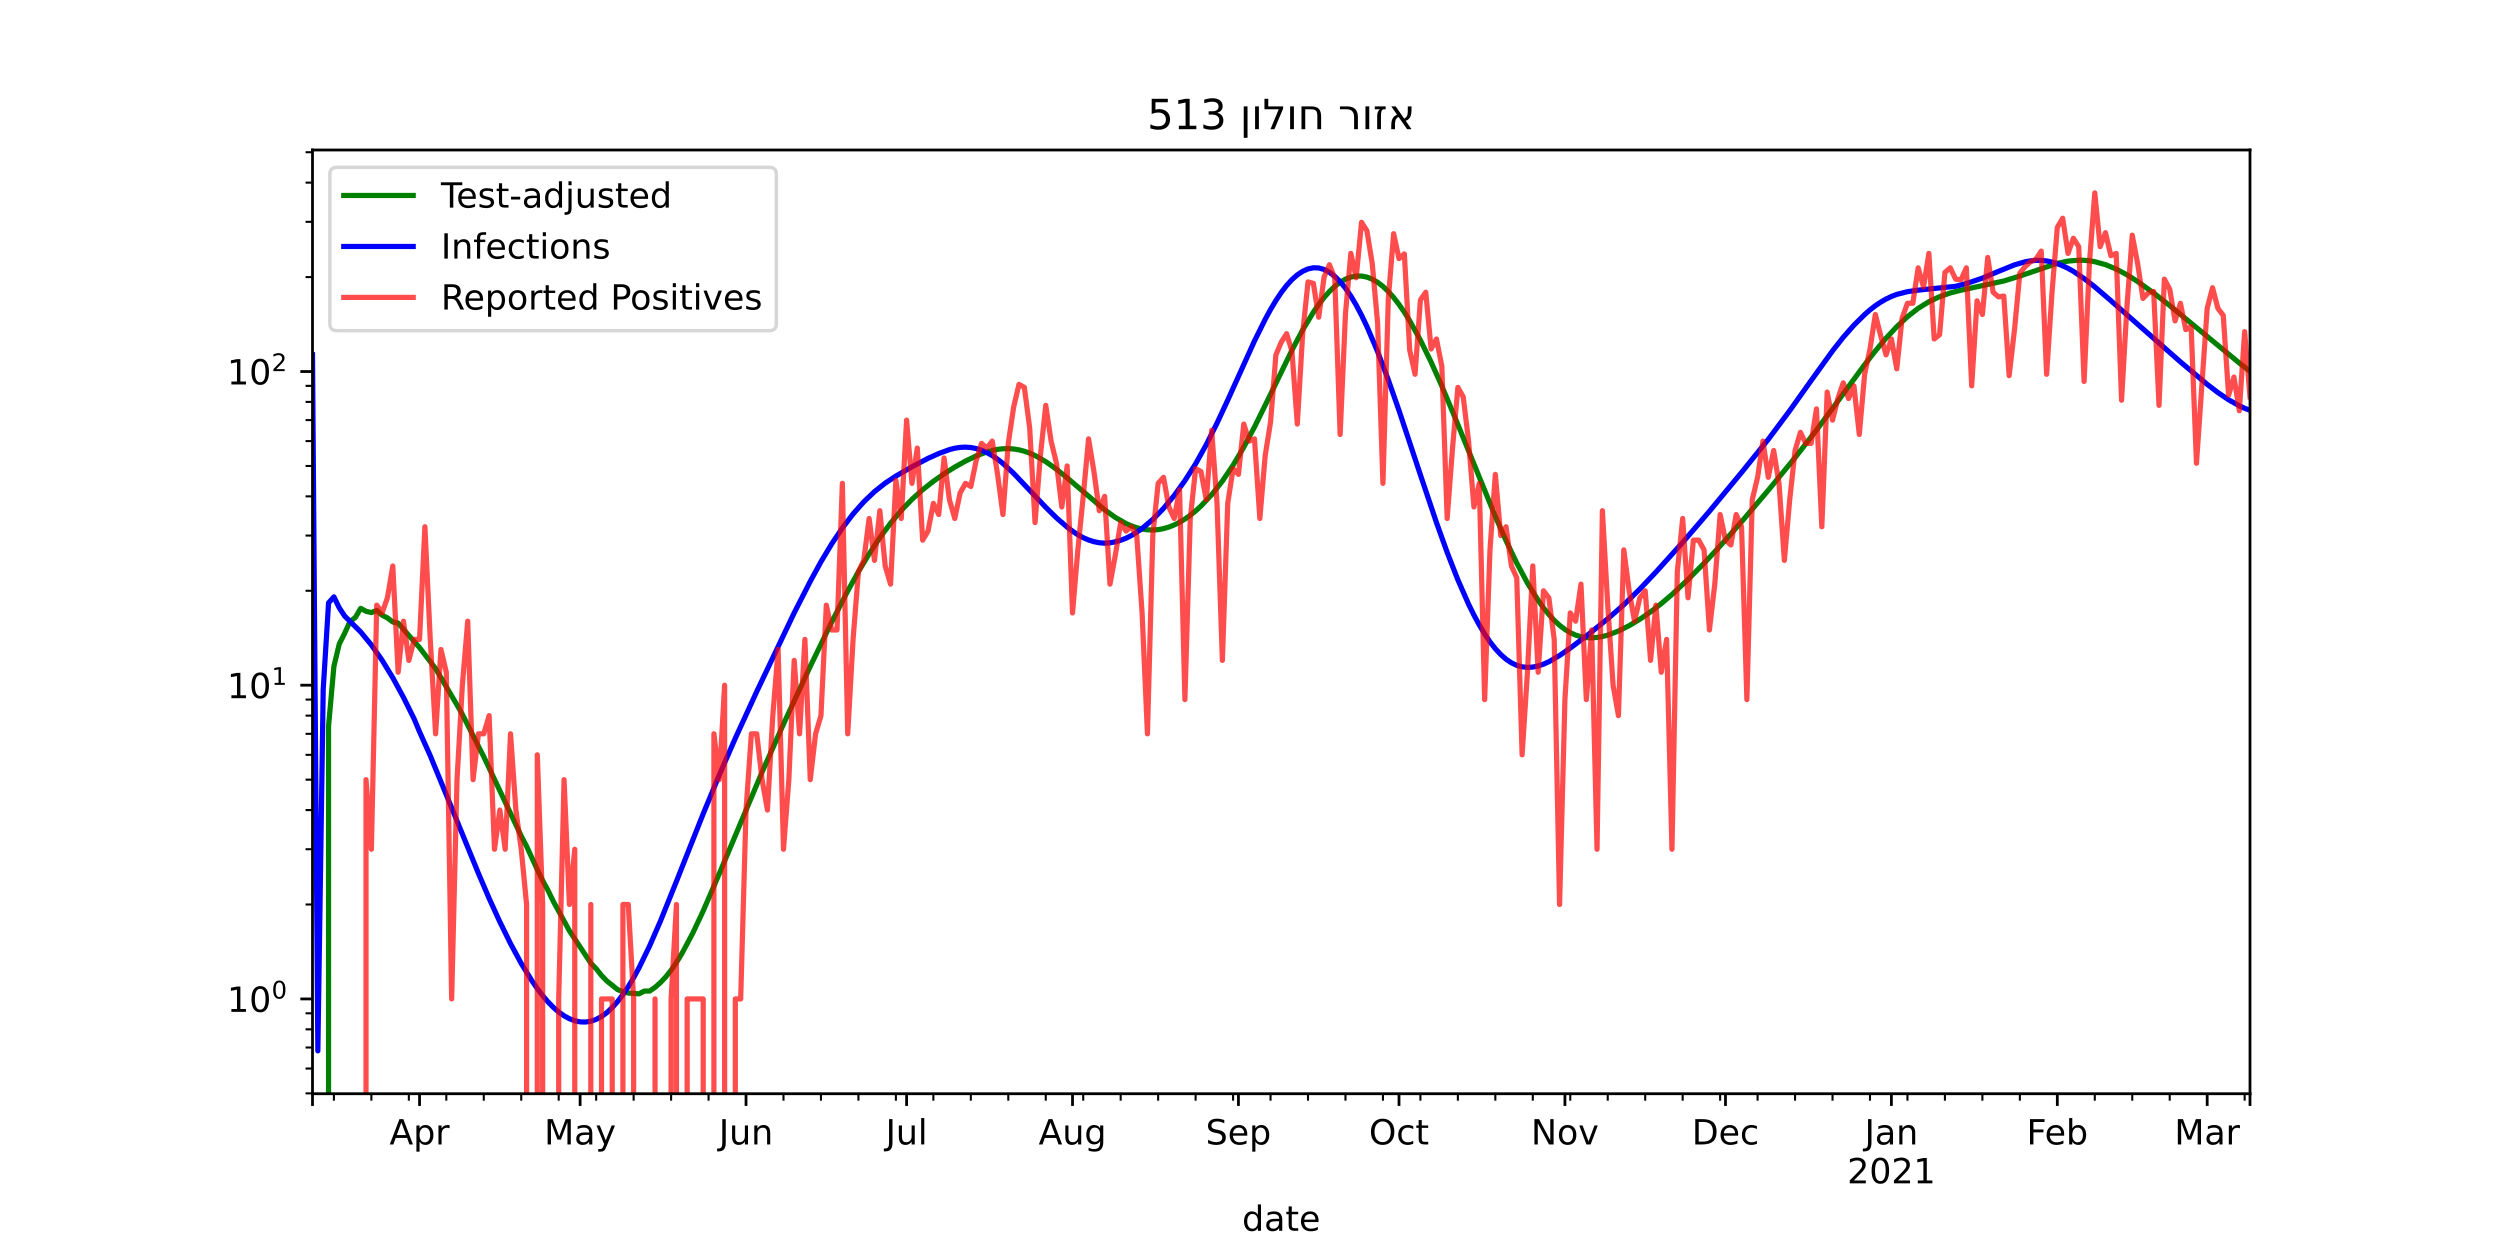 <?xml version="1.0" encoding="utf-8" standalone="no"?>
<!DOCTYPE svg PUBLIC "-//W3C//DTD SVG 1.1//EN"
  "http://www.w3.org/Graphics/SVG/1.1/DTD/svg11.dtd">
<!-- Created with matplotlib (https://matplotlib.org/) -->
<svg height="360pt" version="1.1" viewBox="0 0 720 360" width="720pt" xmlns="http://www.w3.org/2000/svg" xmlns:xlink="http://www.w3.org/1999/xlink">
 <defs>
  <style type="text/css">*{stroke-linecap:butt;stroke-linejoin:round;}</style>
 </defs>
 <g id="figure_1">
  <g id="patch_1">
   <path d="M 0 360 
L 720 360 
L 720 0 
L 0 0 
z
" style="fill:#ffffff;"/>
  </g>
  <g id="axes_1">
   <g id="patch_2">
    <path d="M 90 315 
L 648 315 
L 648 43.2 
L 90 43.2 
z
" style="fill:#ffffff;"/>
   </g>
   <g id="matplotlib.axis_1">
    <g id="xtick_1">
     <g id="line2d_1">
      <defs>
       <path d="M 0 0 
L 0 3.5 
" id="mbbdb7dce5c" style="stroke:#000000;stroke-width:0.8;"/>
      </defs>
      <g>
       <use style="stroke:#000000;stroke-width:0.8;" x="90" xlink:href="#mbbdb7dce5c" y="315"/>
      </g>
     </g>
    </g>
    <g id="xtick_2">
     <g id="line2d_2">
      <g>
       <use style="stroke:#000000;stroke-width:0.8;" x="120.829" xlink:href="#mbbdb7dce5c" y="315"/>
      </g>
     </g>
     <g id="text_1">
      <!-- Apr -->
      <g transform="translate(112.179 329.598)scale(0.1 -0.1)">
       <defs>
        <path d="M 34.188 63.188 
L 20.797 26.906 
L 47.609 26.906 
z
M 28.609 72.906 
L 39.797 72.906 
L 67.578 0 
L 57.328 0 
L 50.688 18.703 
L 17.828 18.703 
L 11.188 0 
L 0.781 0 
z
" id="DejaVuSans-65"/>
        <path d="M 18.109 8.203 
L 18.109 -20.797 
L 9.078 -20.797 
L 9.078 54.688 
L 18.109 54.688 
L 18.109 46.391 
Q 20.953 51.266 25.266 53.625 
Q 29.594 56 35.594 56 
Q 45.562 56 51.781 48.094 
Q 58.016 40.188 58.016 27.297 
Q 58.016 14.406 51.781 6.484 
Q 45.562 -1.422 35.594 -1.422 
Q 29.594 -1.422 25.266 0.953 
Q 20.953 3.328 18.109 8.203 
z
M 48.688 27.297 
Q 48.688 37.203 44.609 42.844 
Q 40.531 48.484 33.406 48.484 
Q 26.266 48.484 22.188 42.844 
Q 18.109 37.203 18.109 27.297 
Q 18.109 17.391 22.188 11.75 
Q 26.266 6.109 33.406 6.109 
Q 40.531 6.109 44.609 11.75 
Q 48.688 17.391 48.688 27.297 
z
" id="DejaVuSans-112"/>
        <path d="M 41.109 46.297 
Q 39.594 47.172 37.812 47.578 
Q 36.031 48 33.891 48 
Q 26.266 48 22.188 43.047 
Q 18.109 38.094 18.109 28.812 
L 18.109 0 
L 9.078 0 
L 9.078 54.688 
L 18.109 54.688 
L 18.109 46.188 
Q 20.953 51.172 25.484 53.578 
Q 30.031 56 36.531 56 
Q 37.453 56 38.578 55.875 
Q 39.703 55.766 41.062 55.516 
z
" id="DejaVuSans-114"/>
       </defs>
       <use xlink:href="#DejaVuSans-65"/>
       <use x="68.408" xlink:href="#DejaVuSans-112"/>
       <use x="131.885" xlink:href="#DejaVuSans-114"/>
      </g>
     </g>
    </g>
    <g id="xtick_3">
     <g id="line2d_3">
      <g>
       <use style="stroke:#000000;stroke-width:0.8;" x="167.072" xlink:href="#mbbdb7dce5c" y="315"/>
      </g>
     </g>
     <g id="text_2">
      <!-- May -->
      <g transform="translate(156.734 329.598)scale(0.1 -0.1)">
       <defs>
        <path d="M 9.812 72.906 
L 24.516 72.906 
L 43.109 23.297 
L 61.812 72.906 
L 76.516 72.906 
L 76.516 0 
L 66.891 0 
L 66.891 64.016 
L 48.094 14.016 
L 38.188 14.016 
L 19.391 64.016 
L 19.391 0 
L 9.812 0 
z
" id="DejaVuSans-77"/>
        <path d="M 34.281 27.484 
Q 23.391 27.484 19.188 25 
Q 14.984 22.516 14.984 16.5 
Q 14.984 11.719 18.141 8.906 
Q 21.297 6.109 26.703 6.109 
Q 34.188 6.109 38.703 11.406 
Q 43.219 16.703 43.219 25.484 
L 43.219 27.484 
z
M 52.203 31.203 
L 52.203 0 
L 43.219 0 
L 43.219 8.297 
Q 40.141 3.328 35.547 0.953 
Q 30.953 -1.422 24.312 -1.422 
Q 15.922 -1.422 10.953 3.297 
Q 6 8.016 6 15.922 
Q 6 25.141 12.172 29.828 
Q 18.359 34.516 30.609 34.516 
L 43.219 34.516 
L 43.219 35.406 
Q 43.219 41.609 39.141 45 
Q 35.062 48.391 27.688 48.391 
Q 23 48.391 18.547 47.266 
Q 14.109 46.141 10.016 43.891 
L 10.016 52.203 
Q 14.938 54.109 19.578 55.047 
Q 24.219 56 28.609 56 
Q 40.484 56 46.344 49.844 
Q 52.203 43.703 52.203 31.203 
z
" id="DejaVuSans-97"/>
        <path d="M 32.172 -5.078 
Q 28.375 -14.844 24.75 -17.812 
Q 21.141 -20.797 15.094 -20.797 
L 7.906 -20.797 
L 7.906 -13.281 
L 13.188 -13.281 
Q 16.891 -13.281 18.938 -11.516 
Q 21 -9.766 23.484 -3.219 
L 25.094 0.875 
L 2.984 54.688 
L 12.5 54.688 
L 29.594 11.922 
L 46.688 54.688 
L 56.203 54.688 
z
" id="DejaVuSans-121"/>
       </defs>
       <use xlink:href="#DejaVuSans-77"/>
       <use x="86.279" xlink:href="#DejaVuSans-97"/>
       <use x="147.559" xlink:href="#DejaVuSans-121"/>
      </g>
     </g>
    </g>
    <g id="xtick_4">
     <g id="line2d_4">
      <g>
       <use style="stroke:#000000;stroke-width:0.8;" x="214.856" xlink:href="#mbbdb7dce5c" y="315"/>
      </g>
     </g>
     <g id="text_3">
      <!-- Jun -->
      <g transform="translate(207.044 329.598)scale(0.1 -0.1)">
       <defs>
        <path d="M 9.812 72.906 
L 19.672 72.906 
L 19.672 5.078 
Q 19.672 -8.109 14.672 -14.062 
Q 9.672 -20.016 -1.422 -20.016 
L -5.172 -20.016 
L -5.172 -11.719 
L -2.094 -11.719 
Q 4.438 -11.719 7.125 -8.047 
Q 9.812 -4.391 9.812 5.078 
z
" id="DejaVuSans-74"/>
        <path d="M 8.5 21.578 
L 8.5 54.688 
L 17.484 54.688 
L 17.484 21.922 
Q 17.484 14.156 20.5 10.266 
Q 23.531 6.391 29.594 6.391 
Q 36.859 6.391 41.078 11.031 
Q 45.312 15.672 45.312 23.688 
L 45.312 54.688 
L 54.297 54.688 
L 54.297 0 
L 45.312 0 
L 45.312 8.406 
Q 42.047 3.422 37.719 1 
Q 33.406 -1.422 27.688 -1.422 
Q 18.266 -1.422 13.375 4.438 
Q 8.5 10.297 8.5 21.578 
z
M 31.109 56 
z
" id="DejaVuSans-117"/>
        <path d="M 54.891 33.016 
L 54.891 0 
L 45.906 0 
L 45.906 32.719 
Q 45.906 40.484 42.875 44.328 
Q 39.844 48.188 33.797 48.188 
Q 26.516 48.188 22.312 43.547 
Q 18.109 38.922 18.109 30.906 
L 18.109 0 
L 9.078 0 
L 9.078 54.688 
L 18.109 54.688 
L 18.109 46.188 
Q 21.344 51.125 25.703 53.562 
Q 30.078 56 35.797 56 
Q 45.219 56 50.047 50.172 
Q 54.891 44.344 54.891 33.016 
z
" id="DejaVuSans-110"/>
       </defs>
       <use xlink:href="#DejaVuSans-74"/>
       <use x="29.492" xlink:href="#DejaVuSans-117"/>
       <use x="92.871" xlink:href="#DejaVuSans-110"/>
      </g>
     </g>
    </g>
    <g id="xtick_5">
     <g id="line2d_5">
      <g>
       <use style="stroke:#000000;stroke-width:0.8;" x="261.099" xlink:href="#mbbdb7dce5c" y="315"/>
      </g>
     </g>
     <g id="text_4">
      <!-- Jul -->
      <g transform="translate(255.067 329.598)scale(0.1 -0.1)">
       <defs>
        <path d="M 9.422 75.984 
L 18.406 75.984 
L 18.406 0 
L 9.422 0 
z
" id="DejaVuSans-108"/>
       </defs>
       <use xlink:href="#DejaVuSans-74"/>
       <use x="29.492" xlink:href="#DejaVuSans-117"/>
       <use x="92.871" xlink:href="#DejaVuSans-108"/>
      </g>
     </g>
    </g>
    <g id="xtick_6">
     <g id="line2d_6">
      <g>
       <use style="stroke:#000000;stroke-width:0.8;" x="308.884" xlink:href="#mbbdb7dce5c" y="315"/>
      </g>
     </g>
     <g id="text_5">
      <!-- Aug -->
      <g transform="translate(299.121 329.598)scale(0.1 -0.1)">
       <defs>
        <path d="M 45.406 27.984 
Q 45.406 37.75 41.375 43.109 
Q 37.359 48.484 30.078 48.484 
Q 22.859 48.484 18.828 43.109 
Q 14.797 37.75 14.797 27.984 
Q 14.797 18.266 18.828 12.891 
Q 22.859 7.516 30.078 7.516 
Q 37.359 7.516 41.375 12.891 
Q 45.406 18.266 45.406 27.984 
z
M 54.391 6.781 
Q 54.391 -7.172 48.188 -13.984 
Q 42 -20.797 29.203 -20.797 
Q 24.469 -20.797 20.266 -20.094 
Q 16.062 -19.391 12.109 -17.922 
L 12.109 -9.188 
Q 16.062 -11.328 19.922 -12.344 
Q 23.781 -13.375 27.781 -13.375 
Q 36.625 -13.375 41.016 -8.766 
Q 45.406 -4.156 45.406 5.172 
L 45.406 9.625 
Q 42.625 4.781 38.281 2.391 
Q 33.938 0 27.875 0 
Q 17.828 0 11.672 7.656 
Q 5.516 15.328 5.516 27.984 
Q 5.516 40.672 11.672 48.328 
Q 17.828 56 27.875 56 
Q 33.938 56 38.281 53.609 
Q 42.625 51.219 45.406 46.391 
L 45.406 54.688 
L 54.391 54.688 
z
" id="DejaVuSans-103"/>
       </defs>
       <use xlink:href="#DejaVuSans-65"/>
       <use x="68.408" xlink:href="#DejaVuSans-117"/>
       <use x="131.787" xlink:href="#DejaVuSans-103"/>
      </g>
     </g>
    </g>
    <g id="xtick_7">
     <g id="line2d_7">
      <g>
       <use style="stroke:#000000;stroke-width:0.8;" x="356.669" xlink:href="#mbbdb7dce5c" y="315"/>
      </g>
     </g>
     <g id="text_6">
      <!-- Sep -->
      <g transform="translate(347.244 329.598)scale(0.1 -0.1)">
       <defs>
        <path d="M 53.516 70.516 
L 53.516 60.891 
Q 47.906 63.578 42.922 64.891 
Q 37.938 66.219 33.297 66.219 
Q 25.25 66.219 20.875 63.094 
Q 16.5 59.969 16.5 54.203 
Q 16.5 49.359 19.406 46.891 
Q 22.312 44.438 30.422 42.922 
L 36.375 41.703 
Q 47.406 39.594 52.656 34.297 
Q 57.906 29 57.906 20.125 
Q 57.906 9.516 50.797 4.047 
Q 43.703 -1.422 29.984 -1.422 
Q 24.812 -1.422 18.969 -0.25 
Q 13.141 0.922 6.891 3.219 
L 6.891 13.375 
Q 12.891 10.016 18.656 8.297 
Q 24.422 6.594 29.984 6.594 
Q 38.422 6.594 43.016 9.906 
Q 47.609 13.234 47.609 19.391 
Q 47.609 24.75 44.312 27.781 
Q 41.016 30.812 33.5 32.328 
L 27.484 33.5 
Q 16.453 35.688 11.516 40.375 
Q 6.594 45.062 6.594 53.422 
Q 6.594 63.094 13.406 68.656 
Q 20.219 74.219 32.172 74.219 
Q 37.312 74.219 42.625 73.281 
Q 47.953 72.359 53.516 70.516 
z
" id="DejaVuSans-83"/>
        <path d="M 56.203 29.594 
L 56.203 25.203 
L 14.891 25.203 
Q 15.484 15.922 20.484 11.062 
Q 25.484 6.203 34.422 6.203 
Q 39.594 6.203 44.453 7.469 
Q 49.312 8.734 54.109 11.281 
L 54.109 2.781 
Q 49.266 0.734 44.188 -0.344 
Q 39.109 -1.422 33.891 -1.422 
Q 20.797 -1.422 13.156 6.188 
Q 5.516 13.812 5.516 26.812 
Q 5.516 40.234 12.766 48.109 
Q 20.016 56 32.328 56 
Q 43.359 56 49.781 48.891 
Q 56.203 41.797 56.203 29.594 
z
M 47.219 32.234 
Q 47.125 39.594 43.094 43.984 
Q 39.062 48.391 32.422 48.391 
Q 24.906 48.391 20.391 44.141 
Q 15.875 39.891 15.188 32.172 
z
" id="DejaVuSans-101"/>
       </defs>
       <use xlink:href="#DejaVuSans-83"/>
       <use x="63.477" xlink:href="#DejaVuSans-101"/>
       <use x="125" xlink:href="#DejaVuSans-112"/>
      </g>
     </g>
    </g>
    <g id="xtick_8">
     <g id="line2d_8">
      <g>
       <use style="stroke:#000000;stroke-width:0.8;" x="402.912" xlink:href="#mbbdb7dce5c" y="315"/>
      </g>
     </g>
     <g id="text_7">
      <!-- Oct -->
      <g transform="translate(394.266 329.598)scale(0.1 -0.1)">
       <defs>
        <path d="M 39.406 66.219 
Q 28.656 66.219 22.328 58.203 
Q 16.016 50.203 16.016 36.375 
Q 16.016 22.609 22.328 14.594 
Q 28.656 6.594 39.406 6.594 
Q 50.141 6.594 56.422 14.594 
Q 62.703 22.609 62.703 36.375 
Q 62.703 50.203 56.422 58.203 
Q 50.141 66.219 39.406 66.219 
z
M 39.406 74.219 
Q 54.734 74.219 63.906 63.938 
Q 73.094 53.656 73.094 36.375 
Q 73.094 19.141 63.906 8.859 
Q 54.734 -1.422 39.406 -1.422 
Q 24.031 -1.422 14.812 8.828 
Q 5.609 19.094 5.609 36.375 
Q 5.609 53.656 14.812 63.938 
Q 24.031 74.219 39.406 74.219 
z
" id="DejaVuSans-79"/>
        <path d="M 48.781 52.594 
L 48.781 44.188 
Q 44.969 46.297 41.141 47.344 
Q 37.312 48.391 33.406 48.391 
Q 24.656 48.391 19.812 42.844 
Q 14.984 37.312 14.984 27.297 
Q 14.984 17.281 19.812 11.734 
Q 24.656 6.203 33.406 6.203 
Q 37.312 6.203 41.141 7.25 
Q 44.969 8.297 48.781 10.406 
L 48.781 2.094 
Q 45.016 0.344 40.984 -0.531 
Q 36.969 -1.422 32.422 -1.422 
Q 20.062 -1.422 12.781 6.344 
Q 5.516 14.109 5.516 27.297 
Q 5.516 40.672 12.859 48.328 
Q 20.219 56 33.016 56 
Q 37.156 56 41.109 55.141 
Q 45.062 54.297 48.781 52.594 
z
" id="DejaVuSans-99"/>
        <path d="M 18.312 70.219 
L 18.312 54.688 
L 36.812 54.688 
L 36.812 47.703 
L 18.312 47.703 
L 18.312 18.016 
Q 18.312 11.328 20.141 9.422 
Q 21.969 7.516 27.594 7.516 
L 36.812 7.516 
L 36.812 0 
L 27.594 0 
Q 17.188 0 13.234 3.875 
Q 9.281 7.766 9.281 18.016 
L 9.281 47.703 
L 2.688 47.703 
L 2.688 54.688 
L 9.281 54.688 
L 9.281 70.219 
z
" id="DejaVuSans-116"/>
       </defs>
       <use xlink:href="#DejaVuSans-79"/>
       <use x="78.711" xlink:href="#DejaVuSans-99"/>
       <use x="133.691" xlink:href="#DejaVuSans-116"/>
      </g>
     </g>
    </g>
    <g id="xtick_9">
     <g id="line2d_9">
      <g>
       <use style="stroke:#000000;stroke-width:0.8;" x="450.696" xlink:href="#mbbdb7dce5c" y="315"/>
      </g>
     </g>
     <g id="text_8">
      <!-- Nov -->
      <g transform="translate(440.937 329.598)scale(0.1 -0.1)">
       <defs>
        <path d="M 9.812 72.906 
L 23.094 72.906 
L 55.422 11.922 
L 55.422 72.906 
L 64.984 72.906 
L 64.984 0 
L 51.703 0 
L 19.391 60.984 
L 19.391 0 
L 9.812 0 
z
" id="DejaVuSans-78"/>
        <path d="M 30.609 48.391 
Q 23.391 48.391 19.188 42.75 
Q 14.984 37.109 14.984 27.297 
Q 14.984 17.484 19.156 11.844 
Q 23.344 6.203 30.609 6.203 
Q 37.797 6.203 41.984 11.859 
Q 46.188 17.531 46.188 27.297 
Q 46.188 37.016 41.984 42.703 
Q 37.797 48.391 30.609 48.391 
z
M 30.609 56 
Q 42.328 56 49.016 48.375 
Q 55.719 40.766 55.719 27.297 
Q 55.719 13.875 49.016 6.219 
Q 42.328 -1.422 30.609 -1.422 
Q 18.844 -1.422 12.172 6.219 
Q 5.516 13.875 5.516 27.297 
Q 5.516 40.766 12.172 48.375 
Q 18.844 56 30.609 56 
z
" id="DejaVuSans-111"/>
        <path d="M 2.984 54.688 
L 12.5 54.688 
L 29.594 8.797 
L 46.688 54.688 
L 56.203 54.688 
L 35.688 0 
L 23.484 0 
z
" id="DejaVuSans-118"/>
       </defs>
       <use xlink:href="#DejaVuSans-78"/>
       <use x="74.805" xlink:href="#DejaVuSans-111"/>
       <use x="135.986" xlink:href="#DejaVuSans-118"/>
      </g>
     </g>
    </g>
    <g id="xtick_10">
     <g id="line2d_10">
      <g>
       <use style="stroke:#000000;stroke-width:0.8;" x="496.939" xlink:href="#mbbdb7dce5c" y="315"/>
      </g>
     </g>
     <g id="text_9">
      <!-- Dec -->
      <g transform="translate(487.263 329.598)scale(0.1 -0.1)">
       <defs>
        <path d="M 19.672 64.797 
L 19.672 8.109 
L 31.594 8.109 
Q 46.688 8.109 53.688 14.938 
Q 60.688 21.781 60.688 36.531 
Q 60.688 51.172 53.688 57.984 
Q 46.688 64.797 31.594 64.797 
z
M 9.812 72.906 
L 30.078 72.906 
Q 51.266 72.906 61.172 64.094 
Q 71.094 55.281 71.094 36.531 
Q 71.094 17.672 61.125 8.828 
Q 51.172 0 30.078 0 
L 9.812 0 
z
" id="DejaVuSans-68"/>
       </defs>
       <use xlink:href="#DejaVuSans-68"/>
       <use x="77.002" xlink:href="#DejaVuSans-101"/>
       <use x="138.525" xlink:href="#DejaVuSans-99"/>
      </g>
     </g>
    </g>
    <g id="xtick_11">
     <g id="line2d_11">
      <g>
       <use style="stroke:#000000;stroke-width:0.8;" x="544.724" xlink:href="#mbbdb7dce5c" y="315"/>
      </g>
     </g>
     <g id="text_10">
      <!-- Jan -->
      <g transform="translate(537.016 329.598)scale(0.1 -0.1)">
       <use xlink:href="#DejaVuSans-74"/>
       <use x="29.492" xlink:href="#DejaVuSans-97"/>
       <use x="90.771" xlink:href="#DejaVuSans-110"/>
      </g>
      <!-- 2021 -->
      <g transform="translate(531.999 340.796)scale(0.1 -0.1)">
       <defs>
        <path d="M 19.188 8.297 
L 53.609 8.297 
L 53.609 0 
L 7.328 0 
L 7.328 8.297 
Q 12.938 14.109 22.625 23.891 
Q 32.328 33.688 34.812 36.531 
Q 39.547 41.844 41.422 45.531 
Q 43.312 49.219 43.312 52.781 
Q 43.312 58.594 39.234 62.25 
Q 35.156 65.922 28.609 65.922 
Q 23.969 65.922 18.812 64.312 
Q 13.672 62.703 7.812 59.422 
L 7.812 69.391 
Q 13.766 71.781 18.938 73 
Q 24.125 74.219 28.422 74.219 
Q 39.75 74.219 46.484 68.547 
Q 53.219 62.891 53.219 53.422 
Q 53.219 48.922 51.531 44.891 
Q 49.859 40.875 45.406 35.406 
Q 44.188 33.984 37.641 27.219 
Q 31.109 20.453 19.188 8.297 
z
" id="DejaVuSans-50"/>
        <path d="M 31.781 66.406 
Q 24.172 66.406 20.328 58.906 
Q 16.5 51.422 16.5 36.375 
Q 16.5 21.391 20.328 13.891 
Q 24.172 6.391 31.781 6.391 
Q 39.453 6.391 43.281 13.891 
Q 47.125 21.391 47.125 36.375 
Q 47.125 51.422 43.281 58.906 
Q 39.453 66.406 31.781 66.406 
z
M 31.781 74.219 
Q 44.047 74.219 50.516 64.516 
Q 56.984 54.828 56.984 36.375 
Q 56.984 17.969 50.516 8.266 
Q 44.047 -1.422 31.781 -1.422 
Q 19.531 -1.422 13.062 8.266 
Q 6.594 17.969 6.594 36.375 
Q 6.594 54.828 13.062 64.516 
Q 19.531 74.219 31.781 74.219 
z
" id="DejaVuSans-48"/>
        <path d="M 12.406 8.297 
L 28.516 8.297 
L 28.516 63.922 
L 10.984 60.406 
L 10.984 69.391 
L 28.422 72.906 
L 38.281 72.906 
L 38.281 8.297 
L 54.391 8.297 
L 54.391 0 
L 12.406 0 
z
" id="DejaVuSans-49"/>
       </defs>
       <use xlink:href="#DejaVuSans-50"/>
       <use x="63.623" xlink:href="#DejaVuSans-48"/>
       <use x="127.246" xlink:href="#DejaVuSans-50"/>
       <use x="190.869" xlink:href="#DejaVuSans-49"/>
      </g>
     </g>
    </g>
    <g id="xtick_12">
     <g id="line2d_12">
      <g>
       <use style="stroke:#000000;stroke-width:0.8;" x="592.508" xlink:href="#mbbdb7dce5c" y="315"/>
      </g>
     </g>
     <g id="text_11">
      <!-- Feb -->
      <g transform="translate(583.657 329.598)scale(0.1 -0.1)">
       <defs>
        <path d="M 9.812 72.906 
L 51.703 72.906 
L 51.703 64.594 
L 19.672 64.594 
L 19.672 43.109 
L 48.578 43.109 
L 48.578 34.812 
L 19.672 34.812 
L 19.672 0 
L 9.812 0 
z
" id="DejaVuSans-70"/>
        <path d="M 48.688 27.297 
Q 48.688 37.203 44.609 42.844 
Q 40.531 48.484 33.406 48.484 
Q 26.266 48.484 22.188 42.844 
Q 18.109 37.203 18.109 27.297 
Q 18.109 17.391 22.188 11.75 
Q 26.266 6.109 33.406 6.109 
Q 40.531 6.109 44.609 11.75 
Q 48.688 17.391 48.688 27.297 
z
M 18.109 46.391 
Q 20.953 51.266 25.266 53.625 
Q 29.594 56 35.594 56 
Q 45.562 56 51.781 48.094 
Q 58.016 40.188 58.016 27.297 
Q 58.016 14.406 51.781 6.484 
Q 45.562 -1.422 35.594 -1.422 
Q 29.594 -1.422 25.266 0.953 
Q 20.953 3.328 18.109 8.203 
L 18.109 0 
L 9.078 0 
L 9.078 75.984 
L 18.109 75.984 
z
" id="DejaVuSans-98"/>
       </defs>
       <use xlink:href="#DejaVuSans-70"/>
       <use x="52.02" xlink:href="#DejaVuSans-101"/>
       <use x="113.543" xlink:href="#DejaVuSans-98"/>
      </g>
     </g>
    </g>
    <g id="xtick_13">
     <g id="line2d_13">
      <g>
       <use style="stroke:#000000;stroke-width:0.8;" x="635.669" xlink:href="#mbbdb7dce5c" y="315"/>
      </g>
     </g>
     <g id="text_12">
      <!-- Mar -->
      <g transform="translate(626.235 329.598)scale(0.1 -0.1)">
       <use xlink:href="#DejaVuSans-77"/>
       <use x="86.279" xlink:href="#DejaVuSans-97"/>
       <use x="147.559" xlink:href="#DejaVuSans-114"/>
      </g>
     </g>
    </g>
    <g id="xtick_14">
     <g id="line2d_14">
      <g>
       <use style="stroke:#000000;stroke-width:0.8;" x="648" xlink:href="#mbbdb7dce5c" y="315"/>
      </g>
     </g>
    </g>
    <g id="xtick_15">
     <g id="line2d_15">
      <defs>
       <path d="M 0 0 
L 0 2 
" id="mc3436d87e3" style="stroke:#000000;stroke-width:0.6;"/>
      </defs>
      <g>
       <use style="stroke:#000000;stroke-width:0.6;" x="96.166" xlink:href="#mc3436d87e3" y="315"/>
      </g>
     </g>
    </g>
    <g id="xtick_16">
     <g id="line2d_16">
      <g>
       <use style="stroke:#000000;stroke-width:0.6;" x="106.956" xlink:href="#mc3436d87e3" y="315"/>
      </g>
     </g>
    </g>
    <g id="xtick_17">
     <g id="line2d_17">
      <g>
       <use style="stroke:#000000;stroke-width:0.6;" x="117.746" xlink:href="#mc3436d87e3" y="315"/>
      </g>
     </g>
    </g>
    <g id="xtick_18">
     <g id="line2d_18">
      <g>
       <use style="stroke:#000000;stroke-width:0.6;" x="128.536" xlink:href="#mc3436d87e3" y="315"/>
      </g>
     </g>
    </g>
    <g id="xtick_19">
     <g id="line2d_19">
      <g>
       <use style="stroke:#000000;stroke-width:0.6;" x="139.326" xlink:href="#mc3436d87e3" y="315"/>
      </g>
     </g>
    </g>
    <g id="xtick_20">
     <g id="line2d_20">
      <g>
       <use style="stroke:#000000;stroke-width:0.6;" x="150.116" xlink:href="#mc3436d87e3" y="315"/>
      </g>
     </g>
    </g>
    <g id="xtick_21">
     <g id="line2d_21">
      <g>
       <use style="stroke:#000000;stroke-width:0.6;" x="160.906" xlink:href="#mc3436d87e3" y="315"/>
      </g>
     </g>
    </g>
    <g id="xtick_22">
     <g id="line2d_22">
      <g>
       <use style="stroke:#000000;stroke-width:0.6;" x="171.696" xlink:href="#mc3436d87e3" y="315"/>
      </g>
     </g>
    </g>
    <g id="xtick_23">
     <g id="line2d_23">
      <g>
       <use style="stroke:#000000;stroke-width:0.6;" x="182.486" xlink:href="#mc3436d87e3" y="315"/>
      </g>
     </g>
    </g>
    <g id="xtick_24">
     <g id="line2d_24">
      <g>
       <use style="stroke:#000000;stroke-width:0.6;" x="193.276" xlink:href="#mc3436d87e3" y="315"/>
      </g>
     </g>
    </g>
    <g id="xtick_25">
     <g id="line2d_25">
      <g>
       <use style="stroke:#000000;stroke-width:0.6;" x="204.066" xlink:href="#mc3436d87e3" y="315"/>
      </g>
     </g>
    </g>
    <g id="xtick_26">
     <g id="line2d_26">
      <g>
       <use style="stroke:#000000;stroke-width:0.6;" x="225.646" xlink:href="#mc3436d87e3" y="315"/>
      </g>
     </g>
    </g>
    <g id="xtick_27">
     <g id="line2d_27">
      <g>
       <use style="stroke:#000000;stroke-width:0.6;" x="236.436" xlink:href="#mc3436d87e3" y="315"/>
      </g>
     </g>
    </g>
    <g id="xtick_28">
     <g id="line2d_28">
      <g>
       <use style="stroke:#000000;stroke-width:0.6;" x="247.227" xlink:href="#mc3436d87e3" y="315"/>
      </g>
     </g>
    </g>
    <g id="xtick_29">
     <g id="line2d_29">
      <g>
       <use style="stroke:#000000;stroke-width:0.6;" x="258.017" xlink:href="#mc3436d87e3" y="315"/>
      </g>
     </g>
    </g>
    <g id="xtick_30">
     <g id="line2d_30">
      <g>
       <use style="stroke:#000000;stroke-width:0.6;" x="268.807" xlink:href="#mc3436d87e3" y="315"/>
      </g>
     </g>
    </g>
    <g id="xtick_31">
     <g id="line2d_31">
      <g>
       <use style="stroke:#000000;stroke-width:0.6;" x="279.597" xlink:href="#mc3436d87e3" y="315"/>
      </g>
     </g>
    </g>
    <g id="xtick_32">
     <g id="line2d_32">
      <g>
       <use style="stroke:#000000;stroke-width:0.6;" x="290.387" xlink:href="#mc3436d87e3" y="315"/>
      </g>
     </g>
    </g>
    <g id="xtick_33">
     <g id="line2d_33">
      <g>
       <use style="stroke:#000000;stroke-width:0.6;" x="301.177" xlink:href="#mc3436d87e3" y="315"/>
      </g>
     </g>
    </g>
    <g id="xtick_34">
     <g id="line2d_34">
      <g>
       <use style="stroke:#000000;stroke-width:0.6;" x="311.967" xlink:href="#mc3436d87e3" y="315"/>
      </g>
     </g>
    </g>
    <g id="xtick_35">
     <g id="line2d_35">
      <g>
       <use style="stroke:#000000;stroke-width:0.6;" x="322.757" xlink:href="#mc3436d87e3" y="315"/>
      </g>
     </g>
    </g>
    <g id="xtick_36">
     <g id="line2d_36">
      <g>
       <use style="stroke:#000000;stroke-width:0.6;" x="333.547" xlink:href="#mc3436d87e3" y="315"/>
      </g>
     </g>
    </g>
    <g id="xtick_37">
     <g id="line2d_37">
      <g>
       <use style="stroke:#000000;stroke-width:0.6;" x="344.337" xlink:href="#mc3436d87e3" y="315"/>
      </g>
     </g>
    </g>
    <g id="xtick_38">
     <g id="line2d_38">
      <g>
       <use style="stroke:#000000;stroke-width:0.6;" x="355.127" xlink:href="#mc3436d87e3" y="315"/>
      </g>
     </g>
    </g>
    <g id="xtick_39">
     <g id="line2d_39">
      <g>
       <use style="stroke:#000000;stroke-width:0.6;" x="365.917" xlink:href="#mc3436d87e3" y="315"/>
      </g>
     </g>
    </g>
    <g id="xtick_40">
     <g id="line2d_40">
      <g>
       <use style="stroke:#000000;stroke-width:0.6;" x="376.707" xlink:href="#mc3436d87e3" y="315"/>
      </g>
     </g>
    </g>
    <g id="xtick_41">
     <g id="line2d_41">
      <g>
       <use style="stroke:#000000;stroke-width:0.6;" x="387.497" xlink:href="#mc3436d87e3" y="315"/>
      </g>
     </g>
    </g>
    <g id="xtick_42">
     <g id="line2d_42">
      <g>
       <use style="stroke:#000000;stroke-width:0.6;" x="398.287" xlink:href="#mc3436d87e3" y="315"/>
      </g>
     </g>
    </g>
    <g id="xtick_43">
     <g id="line2d_43">
      <g>
       <use style="stroke:#000000;stroke-width:0.6;" x="409.077" xlink:href="#mc3436d87e3" y="315"/>
      </g>
     </g>
    </g>
    <g id="xtick_44">
     <g id="line2d_44">
      <g>
       <use style="stroke:#000000;stroke-width:0.6;" x="419.867" xlink:href="#mc3436d87e3" y="315"/>
      </g>
     </g>
    </g>
    <g id="xtick_45">
     <g id="line2d_45">
      <g>
       <use style="stroke:#000000;stroke-width:0.6;" x="430.657" xlink:href="#mc3436d87e3" y="315"/>
      </g>
     </g>
    </g>
    <g id="xtick_46">
     <g id="line2d_46">
      <g>
       <use style="stroke:#000000;stroke-width:0.6;" x="441.448" xlink:href="#mc3436d87e3" y="315"/>
      </g>
     </g>
    </g>
    <g id="xtick_47">
     <g id="line2d_47">
      <g>
       <use style="stroke:#000000;stroke-width:0.6;" x="452.238" xlink:href="#mc3436d87e3" y="315"/>
      </g>
     </g>
    </g>
    <g id="xtick_48">
     <g id="line2d_48">
      <g>
       <use style="stroke:#000000;stroke-width:0.6;" x="463.028" xlink:href="#mc3436d87e3" y="315"/>
      </g>
     </g>
    </g>
    <g id="xtick_49">
     <g id="line2d_49">
      <g>
       <use style="stroke:#000000;stroke-width:0.6;" x="473.818" xlink:href="#mc3436d87e3" y="315"/>
      </g>
     </g>
    </g>
    <g id="xtick_50">
     <g id="line2d_50">
      <g>
       <use style="stroke:#000000;stroke-width:0.6;" x="484.608" xlink:href="#mc3436d87e3" y="315"/>
      </g>
     </g>
    </g>
    <g id="xtick_51">
     <g id="line2d_51">
      <g>
       <use style="stroke:#000000;stroke-width:0.6;" x="495.398" xlink:href="#mc3436d87e3" y="315"/>
      </g>
     </g>
    </g>
    <g id="xtick_52">
     <g id="line2d_52">
      <g>
       <use style="stroke:#000000;stroke-width:0.6;" x="506.188" xlink:href="#mc3436d87e3" y="315"/>
      </g>
     </g>
    </g>
    <g id="xtick_53">
     <g id="line2d_53">
      <g>
       <use style="stroke:#000000;stroke-width:0.6;" x="516.978" xlink:href="#mc3436d87e3" y="315"/>
      </g>
     </g>
    </g>
    <g id="xtick_54">
     <g id="line2d_54">
      <g>
       <use style="stroke:#000000;stroke-width:0.6;" x="527.768" xlink:href="#mc3436d87e3" y="315"/>
      </g>
     </g>
    </g>
    <g id="xtick_55">
     <g id="line2d_55">
      <g>
       <use style="stroke:#000000;stroke-width:0.6;" x="538.558" xlink:href="#mc3436d87e3" y="315"/>
      </g>
     </g>
    </g>
    <g id="xtick_56">
     <g id="line2d_56">
      <g>
       <use style="stroke:#000000;stroke-width:0.6;" x="549.348" xlink:href="#mc3436d87e3" y="315"/>
      </g>
     </g>
    </g>
    <g id="xtick_57">
     <g id="line2d_57">
      <g>
       <use style="stroke:#000000;stroke-width:0.6;" x="560.138" xlink:href="#mc3436d87e3" y="315"/>
      </g>
     </g>
    </g>
    <g id="xtick_58">
     <g id="line2d_58">
      <g>
       <use style="stroke:#000000;stroke-width:0.6;" x="570.928" xlink:href="#mc3436d87e3" y="315"/>
      </g>
     </g>
    </g>
    <g id="xtick_59">
     <g id="line2d_59">
      <g>
       <use style="stroke:#000000;stroke-width:0.6;" x="581.718" xlink:href="#mc3436d87e3" y="315"/>
      </g>
     </g>
    </g>
    <g id="xtick_60">
     <g id="line2d_60">
      <g>
       <use style="stroke:#000000;stroke-width:0.6;" x="603.298" xlink:href="#mc3436d87e3" y="315"/>
      </g>
     </g>
    </g>
    <g id="xtick_61">
     <g id="line2d_61">
      <g>
       <use style="stroke:#000000;stroke-width:0.6;" x="614.088" xlink:href="#mc3436d87e3" y="315"/>
      </g>
     </g>
    </g>
    <g id="xtick_62">
     <g id="line2d_62">
      <g>
       <use style="stroke:#000000;stroke-width:0.6;" x="624.878" xlink:href="#mc3436d87e3" y="315"/>
      </g>
     </g>
    </g>
    <g id="xtick_63">
     <g id="line2d_63">
      <g>
       <use style="stroke:#000000;stroke-width:0.6;" x="646.459" xlink:href="#mc3436d87e3" y="315"/>
      </g>
     </g>
    </g>
    <g id="text_13">
     <!-- date -->
     <g transform="translate(357.725 354.474)scale(0.1 -0.1)">
      <defs>
       <path d="M 45.406 46.391 
L 45.406 75.984 
L 54.391 75.984 
L 54.391 0 
L 45.406 0 
L 45.406 8.203 
Q 42.578 3.328 38.25 0.953 
Q 33.938 -1.422 27.875 -1.422 
Q 17.969 -1.422 11.734 6.484 
Q 5.516 14.406 5.516 27.297 
Q 5.516 40.188 11.734 48.094 
Q 17.969 56 27.875 56 
Q 33.938 56 38.25 53.625 
Q 42.578 51.266 45.406 46.391 
z
M 14.797 27.297 
Q 14.797 17.391 18.875 11.75 
Q 22.953 6.109 30.078 6.109 
Q 37.203 6.109 41.297 11.75 
Q 45.406 17.391 45.406 27.297 
Q 45.406 37.203 41.297 42.844 
Q 37.203 48.484 30.078 48.484 
Q 22.953 48.484 18.875 42.844 
Q 14.797 37.203 14.797 27.297 
z
" id="DejaVuSans-100"/>
      </defs>
      <use xlink:href="#DejaVuSans-100"/>
      <use x="63.477" xlink:href="#DejaVuSans-97"/>
      <use x="124.756" xlink:href="#DejaVuSans-116"/>
      <use x="163.965" xlink:href="#DejaVuSans-101"/>
     </g>
    </g>
   </g>
   <g id="matplotlib.axis_2">
    <g id="ytick_1">
     <g id="line2d_64">
      <defs>
       <path d="M 0 0 
L -3.5 0 
" id="m77fe4e18c7" style="stroke:#000000;stroke-width:0.8;"/>
      </defs>
      <g>
       <use style="stroke:#000000;stroke-width:0.8;" x="90" xlink:href="#m77fe4e18c7" y="287.692"/>
      </g>
     </g>
     <g id="text_14">
      <!-- $\mathdefault{10^{0}}$ -->
      <g transform="translate(65.4 291.492)scale(0.1 -0.1)">
       <use transform="translate(0 0.766)" xlink:href="#DejaVuSans-49"/>
       <use transform="translate(63.623 0.766)" xlink:href="#DejaVuSans-48"/>
       <use transform="translate(128.203 39.047)scale(0.7)" xlink:href="#DejaVuSans-48"/>
      </g>
     </g>
    </g>
    <g id="ytick_2">
     <g id="line2d_65">
      <g>
       <use style="stroke:#000000;stroke-width:0.8;" x="90" xlink:href="#m77fe4e18c7" y="197.344"/>
      </g>
     </g>
     <g id="text_15">
      <!-- $\mathdefault{10^{1}}$ -->
      <g transform="translate(65.4 201.144)scale(0.1 -0.1)">
       <use transform="translate(0 0.684)" xlink:href="#DejaVuSans-49"/>
       <use transform="translate(63.623 0.684)" xlink:href="#DejaVuSans-48"/>
       <use transform="translate(128.203 38.966)scale(0.7)" xlink:href="#DejaVuSans-49"/>
      </g>
     </g>
    </g>
    <g id="ytick_3">
     <g id="line2d_66">
      <g>
       <use style="stroke:#000000;stroke-width:0.8;" x="90" xlink:href="#m77fe4e18c7" y="106.996"/>
      </g>
     </g>
     <g id="text_16">
      <!-- $\mathdefault{10^{2}}$ -->
      <g transform="translate(65.4 110.796)scale(0.1 -0.1)">
       <use transform="translate(0 0.766)" xlink:href="#DejaVuSans-49"/>
       <use transform="translate(63.623 0.766)" xlink:href="#DejaVuSans-48"/>
       <use transform="translate(128.203 39.047)scale(0.7)" xlink:href="#DejaVuSans-50"/>
      </g>
     </g>
    </g>
    <g id="ytick_4">
     <g id="line2d_67">
      <defs>
       <path d="M 0 0 
L -2 0 
" id="mf9e096802e" style="stroke:#000000;stroke-width:0.6;"/>
      </defs>
      <g>
       <use style="stroke:#000000;stroke-width:0.6;" x="90" xlink:href="#mf9e096802e" y="314.89"/>
      </g>
     </g>
    </g>
    <g id="ytick_5">
     <g id="line2d_68">
      <g>
       <use style="stroke:#000000;stroke-width:0.6;" x="90" xlink:href="#mf9e096802e" y="307.736"/>
      </g>
     </g>
    </g>
    <g id="ytick_6">
     <g id="line2d_69">
      <g>
       <use style="stroke:#000000;stroke-width:0.6;" x="90" xlink:href="#mf9e096802e" y="301.687"/>
      </g>
     </g>
    </g>
    <g id="ytick_7">
     <g id="line2d_70">
      <g>
       <use style="stroke:#000000;stroke-width:0.6;" x="90" xlink:href="#mf9e096802e" y="296.448"/>
      </g>
     </g>
    </g>
    <g id="ytick_8">
     <g id="line2d_71">
      <g>
       <use style="stroke:#000000;stroke-width:0.6;" x="90" xlink:href="#mf9e096802e" y="291.826"/>
      </g>
     </g>
    </g>
    <g id="ytick_9">
     <g id="line2d_72">
      <g>
       <use style="stroke:#000000;stroke-width:0.6;" x="90" xlink:href="#mf9e096802e" y="260.495"/>
      </g>
     </g>
    </g>
    <g id="ytick_10">
     <g id="line2d_73">
      <g>
       <use style="stroke:#000000;stroke-width:0.6;" x="90" xlink:href="#mf9e096802e" y="244.585"/>
      </g>
     </g>
    </g>
    <g id="ytick_11">
     <g id="line2d_74">
      <g>
       <use style="stroke:#000000;stroke-width:0.6;" x="90" xlink:href="#mf9e096802e" y="233.297"/>
      </g>
     </g>
    </g>
    <g id="ytick_12">
     <g id="line2d_75">
      <g>
       <use style="stroke:#000000;stroke-width:0.6;" x="90" xlink:href="#mf9e096802e" y="224.542"/>
      </g>
     </g>
    </g>
    <g id="ytick_13">
     <g id="line2d_76">
      <g>
       <use style="stroke:#000000;stroke-width:0.6;" x="90" xlink:href="#mf9e096802e" y="217.388"/>
      </g>
     </g>
    </g>
    <g id="ytick_14">
     <g id="line2d_77">
      <g>
       <use style="stroke:#000000;stroke-width:0.6;" x="90" xlink:href="#mf9e096802e" y="211.339"/>
      </g>
     </g>
    </g>
    <g id="ytick_15">
     <g id="line2d_78">
      <g>
       <use style="stroke:#000000;stroke-width:0.6;" x="90" xlink:href="#mf9e096802e" y="206.1"/>
      </g>
     </g>
    </g>
    <g id="ytick_16">
     <g id="line2d_79">
      <g>
       <use style="stroke:#000000;stroke-width:0.6;" x="90" xlink:href="#mf9e096802e" y="201.478"/>
      </g>
     </g>
    </g>
    <g id="ytick_17">
     <g id="line2d_80">
      <g>
       <use style="stroke:#000000;stroke-width:0.6;" x="90" xlink:href="#mf9e096802e" y="170.147"/>
      </g>
     </g>
    </g>
    <g id="ytick_18">
     <g id="line2d_81">
      <g>
       <use style="stroke:#000000;stroke-width:0.6;" x="90" xlink:href="#mf9e096802e" y="154.237"/>
      </g>
     </g>
    </g>
    <g id="ytick_19">
     <g id="line2d_82">
      <g>
       <use style="stroke:#000000;stroke-width:0.6;" x="90" xlink:href="#mf9e096802e" y="142.949"/>
      </g>
     </g>
    </g>
    <g id="ytick_20">
     <g id="line2d_83">
      <g>
       <use style="stroke:#000000;stroke-width:0.6;" x="90" xlink:href="#mf9e096802e" y="134.194"/>
      </g>
     </g>
    </g>
    <g id="ytick_21">
     <g id="line2d_84">
      <g>
       <use style="stroke:#000000;stroke-width:0.6;" x="90" xlink:href="#mf9e096802e" y="127.04"/>
      </g>
     </g>
    </g>
    <g id="ytick_22">
     <g id="line2d_85">
      <g>
       <use style="stroke:#000000;stroke-width:0.6;" x="90" xlink:href="#mf9e096802e" y="120.991"/>
      </g>
     </g>
    </g>
    <g id="ytick_23">
     <g id="line2d_86">
      <g>
       <use style="stroke:#000000;stroke-width:0.6;" x="90" xlink:href="#mf9e096802e" y="115.752"/>
      </g>
     </g>
    </g>
    <g id="ytick_24">
     <g id="line2d_87">
      <g>
       <use style="stroke:#000000;stroke-width:0.6;" x="90" xlink:href="#mf9e096802e" y="111.13"/>
      </g>
     </g>
    </g>
    <g id="ytick_25">
     <g id="line2d_88">
      <g>
       <use style="stroke:#000000;stroke-width:0.6;" x="90" xlink:href="#mf9e096802e" y="79.799"/>
      </g>
     </g>
    </g>
    <g id="ytick_26">
     <g id="line2d_89">
      <g>
       <use style="stroke:#000000;stroke-width:0.6;" x="90" xlink:href="#mf9e096802e" y="63.889"/>
      </g>
     </g>
    </g>
    <g id="ytick_27">
     <g id="line2d_90">
      <g>
       <use style="stroke:#000000;stroke-width:0.6;" x="90" xlink:href="#mf9e096802e" y="52.601"/>
      </g>
     </g>
    </g>
    <g id="ytick_28">
     <g id="line2d_91">
      <g>
       <use style="stroke:#000000;stroke-width:0.6;" x="90" xlink:href="#mf9e096802e" y="43.846"/>
      </g>
     </g>
    </g>
   </g>
   <g id="line2d_92">
    <path clip-path="url(#pb16d297805)" d="M 94.622 361 
L 94.624 209.091 
L 96.166 191.889 
L 97.707 185.48 
L 99.249 182.402 
L 100.79 179.018 
L 102.331 177.848 
L 103.873 175.211 
L 105.414 176.046 
L 106.956 176.419 
L 108.497 175.814 
L 110.039 177.166 
L 111.58 177.956 
L 113.122 179.141 
L 114.663 179.448 
L 117.746 183.02 
L 120.829 186.514 
L 125.453 192.574 
L 131.619 203.021 
L 133.16 205.741 
L 137.785 214.918 
L 139.326 217.922 
L 150.116 240.778 
L 151.657 243.719 
L 154.74 250.452 
L 156.282 253.596 
L 157.823 256.435 
L 159.365 259.615 
L 163.989 268.067 
L 170.155 277.395 
L 171.696 278.983 
L 173.238 280.945 
L 174.779 282.527 
L 177.862 285.006 
L 179.403 285.597 
L 180.945 285.989 
L 184.028 286.227 
L 185.569 285.431 
L 187.11 285.425 
L 188.652 284.355 
L 190.193 282.994 
L 191.735 281.36 
L 193.276 279.423 
L 194.818 277.183 
L 196.359 274.663 
L 199.442 268.887 
L 202.525 262.334 
L 207.149 251.625 
L 219.481 222.354 
L 225.646 208.524 
L 233.354 191.91 
L 239.519 179.166 
L 244.144 170.198 
L 247.227 164.647 
L 250.309 159.519 
L 253.392 154.855 
L 256.475 150.682 
L 259.558 147.005 
L 262.641 143.807 
L 265.724 141.038 
L 268.807 138.613 
L 271.89 136.456 
L 274.972 134.521 
L 278.055 132.795 
L 281.138 131.31 
L 284.221 130.152 
L 285.762 129.727 
L 287.304 129.421 
L 288.845 129.243 
L 290.387 129.203 
L 291.928 129.307 
L 293.47 129.558 
L 295.011 129.958 
L 296.552 130.505 
L 298.094 131.192 
L 301.177 132.951 
L 304.26 135.138 
L 307.343 137.628 
L 318.133 146.824 
L 321.215 149.021 
L 324.298 150.781 
L 325.84 151.46 
L 327.381 151.991 
L 328.923 152.367 
L 330.464 152.585 
L 332.006 152.638 
L 333.547 152.524 
L 335.088 152.244 
L 336.63 151.797 
L 338.171 151.187 
L 339.713 150.414 
L 341.254 149.482 
L 342.796 148.391 
L 344.337 147.142 
L 345.878 145.736 
L 348.961 142.463 
L 352.044 138.556 
L 355.127 133.986 
L 358.21 128.768 
L 361.293 122.976 
L 365.917 113.552 
L 372.083 100.846 
L 375.166 95.03 
L 378.249 89.91 
L 379.79 87.675 
L 381.331 85.682 
L 382.873 83.945 
L 384.414 82.478 
L 385.956 81.292 
L 387.497 80.398 
L 389.039 79.8 
L 390.58 79.502 
L 392.122 79.504 
L 393.663 79.805 
L 395.204 80.406 
L 396.746 81.302 
L 398.287 82.487 
L 399.829 83.951 
L 401.37 85.686 
L 402.912 87.68 
L 404.453 89.921 
L 405.994 92.394 
L 409.077 97.973 
L 412.16 104.282 
L 415.243 111.175 
L 419.867 122.268 
L 430.657 148.74 
L 433.74 155.717 
L 436.823 162.156 
L 439.906 167.924 
L 442.989 172.898 
L 444.53 175.054 
L 446.072 176.975 
L 447.613 178.654 
L 449.155 180.085 
L 450.696 181.268 
L 452.238 182.206 
L 453.779 182.906 
L 455.32 183.378 
L 456.862 183.637 
L 458.403 183.7 
L 459.945 183.587 
L 461.486 183.318 
L 463.028 182.91 
L 466.11 181.74 
L 469.193 180.194 
L 472.276 178.346 
L 475.359 176.223 
L 478.442 173.839 
L 481.525 171.215 
L 486.149 166.893 
L 490.773 162.207 
L 495.398 157.238 
L 501.564 150.273 
L 509.271 141.186 
L 516.978 131.8 
L 523.144 123.872 
L 529.309 115.529 
L 537.017 105.02 
L 540.099 101.07 
L 543.182 97.401 
L 546.265 94.089 
L 549.348 91.208 
L 552.431 88.806 
L 555.514 86.899 
L 558.597 85.447 
L 561.68 84.374 
L 564.762 83.581 
L 577.094 80.926 
L 581.718 79.498 
L 592.508 75.836 
L 595.591 75.198 
L 598.674 74.938 
L 600.215 74.968 
L 601.757 75.11 
L 603.298 75.367 
L 606.381 76.218 
L 609.464 77.49 
L 612.547 79.131 
L 615.63 81.071 
L 620.254 84.385 
L 624.878 87.999 
L 634.127 95.622 
L 644.917 104.542 
L 648 106.951 
L 648 106.951 
" style="fill:none;stroke:#008000;stroke-linecap:square;stroke-width:1.5;"/>
   </g>
   <g id="line2d_93">
    <path clip-path="url(#pb16d297805)" d="M 90 102.16 
L 91.541 302.645 
L 93.083 198.611 
L 94.624 173.626 
L 96.166 171.896 
L 97.707 175.052 
L 99.249 177.411 
L 103.873 181.992 
L 106.956 185.748 
L 110.039 190.145 
L 113.122 195.188 
L 116.204 200.855 
L 119.287 207.079 
L 120.829 210.76 
L 123.912 217.645 
L 130.077 232.663 
L 137.785 251.529 
L 140.867 258.736 
L 143.95 265.492 
L 147.033 271.765 
L 150.116 277.47 
L 153.199 282.481 
L 154.74 284.708 
L 156.282 286.738 
L 157.823 288.547 
L 159.365 290.119 
L 160.906 291.454 
L 162.448 292.55 
L 163.989 293.393 
L 165.53 293.978 
L 167.072 294.301 
L 168.613 294.348 
L 170.155 294.114 
L 171.696 293.588 
L 173.238 292.758 
L 174.779 291.625 
L 176.32 290.183 
L 177.862 288.447 
L 179.403 286.433 
L 180.945 284.15 
L 182.486 281.583 
L 184.028 278.74 
L 187.11 272.383 
L 190.193 265.31 
L 194.818 253.82 
L 202.525 234.361 
L 207.149 223.215 
L 211.773 212.613 
L 217.939 199.169 
L 228.729 176.494 
L 233.354 167.432 
L 236.436 161.792 
L 239.519 156.658 
L 242.602 152.062 
L 245.685 148.018 
L 248.768 144.535 
L 251.851 141.592 
L 254.934 139.146 
L 258.017 137.113 
L 262.641 134.433 
L 267.265 132.01 
L 270.348 130.62 
L 273.431 129.486 
L 274.972 129.086 
L 276.514 128.846 
L 278.055 128.775 
L 279.597 128.886 
L 281.138 129.179 
L 282.68 129.663 
L 284.221 130.344 
L 285.762 131.207 
L 287.304 132.256 
L 288.845 133.481 
L 291.928 136.329 
L 296.552 141.207 
L 301.177 146.104 
L 304.26 149.141 
L 307.343 151.808 
L 308.884 152.982 
L 310.425 154.005 
L 311.967 154.851 
L 313.508 155.515 
L 315.05 156.004 
L 316.591 156.315 
L 318.133 156.43 
L 319.674 156.333 
L 321.215 156.044 
L 322.757 155.599 
L 324.298 155.005 
L 325.84 154.235 
L 327.381 153.292 
L 328.923 152.196 
L 332.006 149.594 
L 335.088 146.429 
L 338.171 142.707 
L 341.254 138.414 
L 344.337 133.585 
L 347.42 128.034 
L 350.503 121.862 
L 353.586 115.235 
L 361.293 98.191 
L 364.376 91.965 
L 365.917 89.138 
L 367.459 86.554 
L 369 84.238 
L 370.541 82.221 
L 372.083 80.525 
L 373.624 79.166 
L 375.166 78.144 
L 376.707 77.456 
L 378.249 77.122 
L 379.79 77.171 
L 381.331 77.602 
L 382.873 78.41 
L 384.414 79.587 
L 385.956 81.117 
L 387.497 83.004 
L 389.039 85.255 
L 390.58 87.861 
L 392.122 90.791 
L 393.663 94.012 
L 396.746 101.255 
L 399.829 109.41 
L 402.912 118.218 
L 409.077 136.764 
L 413.702 150.501 
L 416.785 159.096 
L 419.867 166.989 
L 422.95 174.011 
L 424.492 177.137 
L 426.033 179.991 
L 427.575 182.574 
L 429.116 184.859 
L 430.657 186.826 
L 432.199 188.49 
L 433.74 189.845 
L 435.282 190.887 
L 436.823 191.619 
L 438.365 192.052 
L 439.906 192.211 
L 441.448 192.115 
L 442.989 191.793 
L 444.53 191.276 
L 446.072 190.581 
L 449.155 188.787 
L 452.238 186.648 
L 456.862 183.183 
L 463.028 178.203 
L 467.652 174.162 
L 472.276 169.635 
L 476.901 164.759 
L 484.608 156.221 
L 492.315 147.247 
L 501.564 136.067 
L 509.271 126.529 
L 515.436 118.275 
L 521.602 109.602 
L 527.768 101.05 
L 530.851 97.141 
L 533.934 93.643 
L 537.017 90.593 
L 538.558 89.246 
L 540.099 88.047 
L 541.641 87.01 
L 543.182 86.122 
L 544.724 85.379 
L 546.265 84.79 
L 549.348 84.006 
L 552.431 83.56 
L 563.221 82.455 
L 566.304 81.671 
L 570.928 80.101 
L 575.552 78.161 
L 580.177 76.278 
L 583.26 75.387 
L 584.801 75.125 
L 586.343 74.995 
L 587.884 75.002 
L 589.425 75.155 
L 590.967 75.471 
L 592.508 75.945 
L 594.05 76.552 
L 595.591 77.281 
L 597.133 78.143 
L 600.215 80.222 
L 603.298 82.611 
L 607.923 86.586 
L 627.961 104.218 
L 635.669 110.698 
L 638.751 113.049 
L 641.834 115.131 
L 644.917 116.875 
L 646.459 117.585 
L 648 118.171 
L 648 118.171 
" style="fill:none;stroke:#0000ff;stroke-linecap:square;stroke-width:1.5;"/>
   </g>
   <g id="line2d_94">
    <path clip-path="url(#pb16d297805)" d="M 105.412 361 
L 105.414 224.542 
L 106.956 244.585 
L 108.497 174.281 
L 110.039 176.524 
L 111.58 172.16 
L 113.122 162.993 
L 114.663 193.605 
L 116.204 178.902 
L 117.746 190.19 
L 119.287 184.142 
L 120.829 184.142 
L 122.37 151.705 
L 123.912 184.142 
L 125.453 211.339 
L 126.994 187.05 
L 128.536 193.605 
L 130.077 287.692 
L 131.619 224.542 
L 133.16 197.344 
L 134.702 178.902 
L 136.243 224.542 
L 137.785 211.339 
L 139.326 211.339 
L 140.867 206.1 
L 142.409 244.585 
L 143.95 233.297 
L 145.492 244.585 
L 147.033 211.339 
L 148.575 233.297 
L 150.116 244.585 
L 151.657 260.495 
L 151.659 361 
M 154.738 361 
L 154.74 217.388 
L 156.282 260.495 
L 156.283 361 
M 160.905 361 
L 160.906 287.692 
L 162.448 224.542 
L 163.989 260.495 
L 165.53 244.585 
L 165.532 361 
M 170.153 361 
L 170.155 260.495 
L 170.156 361 
M 173.236 361 
L 173.238 287.692 
L 176.32 287.692 
L 176.322 361 
M 179.402 361 
L 179.403 260.495 
L 180.945 260.495 
L 182.486 287.692 
L 182.487 361 
M 188.651 361 
L 188.652 287.692 
L 188.653 361 
M 193.275 361 
L 193.276 287.692 
L 194.818 260.495 
L 194.819 361 
M 197.899 361 
L 197.901 287.692 
L 202.525 287.692 
L 202.526 361 
M 205.605 361 
L 205.608 211.339 
L 207.149 224.542 
L 208.691 197.344 
L 208.693 361 
M 211.772 361 
L 211.773 287.692 
L 213.315 287.692 
L 214.856 233.297 
L 216.398 211.339 
L 217.939 211.339 
L 219.481 224.542 
L 221.022 233.297 
L 222.564 206.1 
L 224.105 187.05 
L 225.646 244.585 
L 227.188 224.542 
L 228.729 190.19 
L 230.271 211.339 
L 231.812 184.142 
L 233.354 224.542 
L 234.895 211.339 
L 236.436 206.1 
L 237.978 174.281 
L 239.519 181.435 
L 241.061 181.435 
L 242.602 139.21 
L 244.144 211.339 
L 245.685 184.142 
L 247.227 164.663 
L 248.768 161.391 
L 250.309 149.326 
L 251.851 161.391 
L 253.392 147.084 
L 254.934 162.993 
L 256.475 168.232 
L 258.017 138.328 
L 259.558 149.326 
L 261.099 120.991 
L 262.641 139.21 
L 264.182 129.053 
L 265.724 155.568 
L 267.265 152.951 
L 268.807 144.962 
L 270.348 148.189 
L 271.89 131.907 
L 273.431 143.943 
L 274.972 149.326 
L 276.514 141.981 
L 278.055 139.21 
L 279.597 140.112 
L 281.138 132.655 
L 282.68 127.699 
L 284.221 129.053 
L 285.762 127.04 
L 287.304 136.622 
L 288.845 148.189 
L 290.387 127.699 
L 291.928 117.252 
L 293.47 110.697 
L 295.011 111.569 
L 296.552 123.3 
L 298.094 150.498 
L 299.635 131.174 
L 301.177 116.745 
L 302.718 127.04 
L 304.26 133.417 
L 305.801 146.008 
L 307.343 134.194 
L 308.884 176.524 
L 310.425 158.371 
L 311.967 142.949 
L 313.508 126.391 
L 315.05 135.796 
L 316.591 147.084 
L 318.133 142.949 
L 319.674 168.232 
L 321.215 159.852 
L 322.757 150.498 
L 324.298 152.951 
L 325.84 151.705 
L 327.381 154.237 
L 328.923 176.524 
L 330.464 211.339 
L 332.006 154.237 
L 333.547 139.21 
L 335.088 137.465 
L 336.63 146.008 
L 338.171 149.326 
L 339.713 141.035 
L 341.254 201.478 
L 342.796 149.326 
L 344.337 134.986 
L 345.878 135.796 
L 347.42 143.943 
L 348.961 123.899 
L 350.503 144.962 
L 352.044 190.19 
L 353.586 144.962 
L 355.127 134.986 
L 356.669 136.622 
L 358.21 122.129 
L 359.751 127.04 
L 361.293 126.391 
L 362.834 149.326 
L 364.376 131.174 
L 365.917 121.556 
L 367.459 102.201 
L 369 98.556 
L 370.541 96.103 
L 372.083 101.173 
L 373.624 122.129 
L 375.166 96.103 
L 376.707 81.197 
L 378.249 81.606 
L 379.79 91.349 
L 381.331 79.799 
L 382.873 76.238 
L 384.414 80.193 
L 385.956 125.126 
L 387.497 90.31 
L 389.039 72.973 
L 390.58 79.996 
L 392.122 64.02 
L 393.663 66.457 
L 395.204 75.881 
L 396.746 92.962 
L 398.287 139.21 
L 399.829 86.176 
L 401.37 67.304 
L 402.912 74.486 
L 404.453 73.139 
L 405.994 100.836 
L 407.536 107.789 
L 409.077 86.407 
L 410.619 84.152 
L 412.16 100.502 
L 413.702 97.618 
L 415.243 105.457 
L 416.785 149.326 
L 418.326 129.053 
L 419.867 111.569 
L 421.409 114.307 
L 422.95 127.04 
L 424.492 146.008 
L 426.033 139.21 
L 427.575 201.478 
L 429.116 158.371 
L 430.657 136.622 
L 432.199 154.237 
L 433.74 151.705 
L 435.282 162.993 
L 436.823 166.407 
L 438.365 217.388 
L 439.906 193.605 
L 441.448 162.993 
L 442.989 193.605 
L 444.53 170.147 
L 446.072 172.16 
L 447.613 184.142 
L 449.155 260.495 
L 450.696 201.478 
L 452.238 176.524 
L 453.779 178.902 
L 455.32 168.232 
L 456.862 201.478 
L 458.403 181.435 
L 459.945 244.585 
L 461.486 147.084 
L 463.028 174.281 
L 464.569 197.344 
L 466.11 206.1 
L 467.652 158.371 
L 469.193 170.147 
L 470.735 178.902 
L 472.276 172.16 
L 473.818 170.147 
L 475.359 190.19 
L 476.901 174.281 
L 478.442 193.605 
L 479.983 184.142 
L 481.525 244.585 
L 483.066 164.663 
L 484.608 149.326 
L 486.149 172.16 
L 487.691 155.568 
L 489.232 155.568 
L 490.773 158.371 
L 492.315 181.435 
L 493.856 168.232 
L 495.398 148.189 
L 496.939 155.568 
L 498.481 156.944 
L 500.022 148.189 
L 501.564 151.705 
L 503.105 201.478 
L 504.646 143.943 
L 506.188 137.465 
L 507.729 127.04 
L 509.271 137.465 
L 510.812 129.747 
L 512.354 139.21 
L 513.895 161.391 
L 515.436 143.943 
L 516.978 129.747 
L 518.519 124.508 
L 520.061 127.699 
L 521.602 127.699 
L 523.144 117.765 
L 524.685 151.705 
L 526.227 112.914 
L 527.768 120.991 
L 529.309 114.783 
L 530.851 110.268 
L 532.392 114.783 
L 533.934 111.13 
L 535.475 125.126 
L 537.017 107.789 
L 538.558 100.502 
L 540.099 90.567 
L 541.641 96.702 
L 543.182 102.201 
L 544.724 97.618 
L 546.265 106.219 
L 547.807 91.614 
L 549.348 87.347 
L 550.89 87.347 
L 552.431 77.144 
L 553.972 82.646 
L 555.514 72.973 
L 557.055 97.618 
L 558.597 96.401 
L 560.138 78.449 
L 561.68 77.144 
L 563.221 80.392 
L 564.762 80.592 
L 566.304 77.144 
L 567.845 111.13 
L 569.387 86.64 
L 570.928 90.567 
L 572.47 74.145 
L 574.011 84.152 
L 575.552 85.489 
L 577.094 85.263 
L 578.635 108.191 
L 580.177 94.931 
L 581.718 78.639 
L 583.26 76.779 
L 584.801 75.352 
L 586.343 74.658 
L 587.884 72.319 
L 589.425 107.789 
L 590.967 84.371 
L 592.508 65.491 
L 594.05 62.857 
L 595.591 72.973 
L 597.133 68.609 
L 598.674 71.043 
L 600.215 109.844 
L 601.757 75.704 
L 603.298 55.555 
L 604.84 71.043 
L 606.381 67.019 
L 607.923 73.638 
L 609.464 72.973 
L 611.006 115.265 
L 612.547 88.555 
L 614.088 67.734 
L 615.63 75.881 
L 617.171 85.946 
L 618.713 84.371 
L 620.254 83.933 
L 621.796 116.745 
L 623.337 80.392 
L 624.878 83.284 
L 626.42 92.417 
L 627.961 87.347 
L 629.503 94.931 
L 631.044 94.075 
L 632.586 133.417 
L 635.669 88.801 
L 637.21 82.858 
L 638.751 88.801 
L 640.293 90.826 
L 641.834 113.838 
L 643.376 108.598 
L 644.917 118.284 
L 646.459 95.513 
L 648 114.307 
L 648 114.307 
" style="fill:none;stroke:#ff0000;stroke-linecap:square;stroke-opacity:0.7;stroke-width:1.5;"/>
   </g>
   <g id="patch_3">
    <path d="M 90 315 
L 90 43.2 
" style="fill:none;stroke:#000000;stroke-linecap:square;stroke-linejoin:miter;stroke-width:0.8;"/>
   </g>
   <g id="patch_4">
    <path d="M 648 315 
L 648 43.2 
" style="fill:none;stroke:#000000;stroke-linecap:square;stroke-linejoin:miter;stroke-width:0.8;"/>
   </g>
   <g id="patch_5">
    <path d="M 90 315 
L 648 315 
" style="fill:none;stroke:#000000;stroke-linecap:square;stroke-linejoin:miter;stroke-width:0.8;"/>
   </g>
   <g id="patch_6">
    <path d="M 90 43.2 
L 648 43.2 
" style="fill:none;stroke:#000000;stroke-linecap:square;stroke-linejoin:miter;stroke-width:0.8;"/>
   </g>
   <g id="text_17">
    <!-- 513 ןולוח רוזא -->
    <g transform="translate(330.388 37.2)scale(0.12 -0.12)">
     <defs>
      <path d="M 10.797 72.906 
L 49.516 72.906 
L 49.516 64.594 
L 19.828 64.594 
L 19.828 46.734 
Q 21.969 47.469 24.109 47.828 
Q 26.266 48.188 28.422 48.188 
Q 40.625 48.188 47.75 41.5 
Q 54.891 34.812 54.891 23.391 
Q 54.891 11.625 47.562 5.094 
Q 40.234 -1.422 26.906 -1.422 
Q 22.312 -1.422 17.547 -0.641 
Q 12.797 0.141 7.719 1.703 
L 7.719 11.625 
Q 12.109 9.234 16.797 8.062 
Q 21.484 6.891 26.703 6.891 
Q 35.156 6.891 40.078 11.328 
Q 45.016 15.766 45.016 23.391 
Q 45.016 31 40.078 35.438 
Q 35.156 39.891 26.703 39.891 
Q 22.75 39.891 18.812 39.016 
Q 14.891 38.141 10.797 36.281 
z
" id="DejaVuSans-53"/>
      <path d="M 40.578 39.312 
Q 47.656 37.797 51.625 33 
Q 55.609 28.219 55.609 21.188 
Q 55.609 10.406 48.188 4.484 
Q 40.766 -1.422 27.094 -1.422 
Q 22.516 -1.422 17.656 -0.516 
Q 12.797 0.391 7.625 2.203 
L 7.625 11.719 
Q 11.719 9.328 16.594 8.109 
Q 21.484 6.891 26.812 6.891 
Q 36.078 6.891 40.938 10.547 
Q 45.797 14.203 45.797 21.188 
Q 45.797 27.641 41.281 31.266 
Q 36.766 34.906 28.719 34.906 
L 20.219 34.906 
L 20.219 43.016 
L 29.109 43.016 
Q 36.375 43.016 40.234 45.922 
Q 44.094 48.828 44.094 54.297 
Q 44.094 59.906 40.109 62.906 
Q 36.141 65.922 28.719 65.922 
Q 24.656 65.922 20.016 65.031 
Q 15.375 64.156 9.812 62.312 
L 9.812 71.094 
Q 15.438 72.656 20.344 73.438 
Q 25.25 74.219 29.594 74.219 
Q 40.828 74.219 47.359 69.109 
Q 53.906 64.016 53.906 55.328 
Q 53.906 49.266 50.438 45.094 
Q 46.969 40.922 40.578 39.312 
z
" id="DejaVuSans-51"/>
      <path id="DejaVuSans-32"/>
      <path d="M 18.172 54.688 
L 18.172 -20.797 
L 9.078 -20.797 
L 9.078 54.688 
z
" id="DejaVuSans-1503"/>
      <path d="M 18.172 54.688 
L 18.172 0 
L 9.078 0 
L 9.078 54.688 
z
" id="DejaVuSans-1493"/>
      <path d="M 18.797 0 
L 38.531 47.703 
L 4.297 47.703 
L 4.297 72.906 
L 13.422 72.906 
L 13.422 54.688 
L 49.219 54.641 
L 49.078 49.266 
L 28.328 0 
z
" id="DejaVuSans-1500"/>
      <path d="M 56.25 29.594 
L 56.25 0 
L 47.172 0 
L 47.172 30.906 
Q 47.172 40.578 44 44.141 
Q 40.828 47.703 31.844 47.703 
L 18.109 47.703 
L 18.109 0 
L 9.078 0 
L 9.078 54.688 
L 31.734 54.688 
Q 45.219 54.688 50.734 48.828 
Q 56.25 42.969 56.25 29.594 
z
" id="DejaVuSans-1495"/>
      <path d="M 47.359 27.828 
L 47.359 0 
L 38.281 0 
L 38.281 27.828 
Q 38.281 31.391 37.766 34.266 
Q 37.25 37.156 36 39.719 
Q 34.766 42.281 32.812 43.984 
Q 30.859 45.703 27.781 46.703 
Q 24.703 47.703 20.703 47.703 
L 4.297 47.703 
L 4.297 54.688 
L 20.656 54.688 
Q 26.812 54.688 31.469 53.391 
Q 36.141 52.094 39.109 49.828 
Q 42.094 47.562 43.969 44.109 
Q 45.844 40.672 46.594 36.734 
Q 47.359 32.812 47.359 27.828 
z
" id="DejaVuSans-1512"/>
      <path d="M 30.328 54.688 
L 30.328 47.703 
L 26.422 47.703 
Q 22.172 47.703 20.578 43.922 
Q 19 40.141 19 30.906 
L 19 0 
L 9.906 0 
L 9.906 30.906 
Q 9.906 37.109 11.781 41.453 
Q 13.672 45.797 16.406 47.703 
L 4.297 47.703 
L 4.297 54.688 
z
" id="DejaVuSans-1494"/>
      <path d="M 43.75 20.062 
L 57.672 0 
L 47.078 0 
L 26.766 29.297 
Q 25.391 28.609 24.531 28.094 
Q 23.688 27.594 22.312 26.297 
Q 20.953 25 20.141 23.406 
Q 19.344 21.828 18.703 19.141 
Q 18.062 16.453 18.062 13.094 
L 18.062 0 
L 9.078 0 
L 9.078 9.031 
Q 9.078 12.984 9.562 16.359 
Q 10.062 19.734 10.812 22.078 
Q 11.578 24.422 12.797 26.391 
Q 14.016 28.375 15.109 29.594 
Q 16.219 30.812 17.797 31.875 
Q 19.391 32.953 20.453 33.469 
Q 21.531 33.984 23.047 34.625 
L 9.188 54.688 
L 19.781 54.688 
L 40.094 25.391 
Q 41.406 26.031 42.25 26.531 
Q 43.109 27.047 44.469 28.359 
Q 45.844 29.688 46.672 31.266 
Q 47.516 32.859 48.141 35.547 
Q 48.781 38.234 48.781 41.609 
L 48.781 54.688 
L 57.766 54.688 
L 57.766 45.656 
Q 57.766 41.656 57.266 38.312 
Q 56.781 34.969 56.031 32.594 
Q 55.281 30.219 54.047 28.234 
Q 52.828 26.266 51.703 25.062 
Q 50.594 23.875 49.031 22.797 
Q 47.469 21.734 46.391 21.219 
Q 45.312 20.703 43.75 20.062 
z
" id="DejaVuSans-1488"/>
     </defs>
     <use xlink:href="#DejaVuSans-53"/>
     <use x="63.623" xlink:href="#DejaVuSans-49"/>
     <use x="127.246" xlink:href="#DejaVuSans-51"/>
     <use x="190.869" xlink:href="#DejaVuSans-32"/>
     <use x="222.656" xlink:href="#DejaVuSans-1503"/>
     <use x="249.902" xlink:href="#DejaVuSans-1493"/>
     <use x="277.148" xlink:href="#DejaVuSans-1500"/>
     <use x="333.984" xlink:href="#DejaVuSans-1493"/>
     <use x="361.23" xlink:href="#DejaVuSans-1495"/>
     <use x="426.562" xlink:href="#DejaVuSans-32"/>
     <use x="458.35" xlink:href="#DejaVuSans-1512"/>
     <use x="514.795" xlink:href="#DejaVuSans-1493"/>
     <use x="542.041" xlink:href="#DejaVuSans-1494"/>
     <use x="576.66" xlink:href="#DejaVuSans-1488"/>
    </g>
   </g>
   <g id="legend_1">
    <g id="patch_7">
     <path d="M 97 95.234 
L 221.583 95.234 
Q 223.583 95.234 223.583 93.234 
L 223.583 50.2 
Q 223.583 48.2 221.583 48.2 
L 97 48.2 
Q 95 48.2 95 50.2 
L 95 93.234 
Q 95 95.234 97 95.234 
z
" style="fill:#ffffff;opacity:0.8;stroke:#cccccc;stroke-linejoin:miter;"/>
    </g>
    <g id="line2d_95">
     <path d="M 99 56.298 
L 119 56.298 
" style="fill:none;stroke:#008000;stroke-linecap:square;stroke-width:1.5;"/>
    </g>
    <g id="line2d_96"/>
    <g id="text_18">
     <!-- Test-adjusted -->
     <g transform="translate(127 59.798)scale(0.1 -0.1)">
      <defs>
       <path d="M -0.297 72.906 
L 61.375 72.906 
L 61.375 64.594 
L 35.5 64.594 
L 35.5 0 
L 25.594 0 
L 25.594 64.594 
L -0.297 64.594 
z
" id="DejaVuSans-84"/>
       <path d="M 44.281 53.078 
L 44.281 44.578 
Q 40.484 46.531 36.375 47.5 
Q 32.281 48.484 27.875 48.484 
Q 21.188 48.484 17.844 46.438 
Q 14.5 44.391 14.5 40.281 
Q 14.5 37.156 16.891 35.375 
Q 19.281 33.594 26.516 31.984 
L 29.594 31.297 
Q 39.156 29.25 43.188 25.516 
Q 47.219 21.781 47.219 15.094 
Q 47.219 7.469 41.188 3.016 
Q 35.156 -1.422 24.609 -1.422 
Q 20.219 -1.422 15.453 -0.562 
Q 10.688 0.297 5.422 2 
L 5.422 11.281 
Q 10.406 8.688 15.234 7.391 
Q 20.062 6.109 24.812 6.109 
Q 31.156 6.109 34.562 8.281 
Q 37.984 10.453 37.984 14.406 
Q 37.984 18.062 35.516 20.016 
Q 33.062 21.969 24.703 23.781 
L 21.578 24.516 
Q 13.234 26.266 9.516 29.906 
Q 5.812 33.547 5.812 39.891 
Q 5.812 47.609 11.281 51.797 
Q 16.75 56 26.812 56 
Q 31.781 56 36.172 55.266 
Q 40.578 54.547 44.281 53.078 
z
" id="DejaVuSans-115"/>
       <path d="M 4.891 31.391 
L 31.203 31.391 
L 31.203 23.391 
L 4.891 23.391 
z
" id="DejaVuSans-45"/>
       <path d="M 9.422 54.688 
L 18.406 54.688 
L 18.406 -0.984 
Q 18.406 -11.422 14.422 -16.109 
Q 10.453 -20.797 1.609 -20.797 
L -1.812 -20.797 
L -1.812 -13.188 
L 0.594 -13.188 
Q 5.719 -13.188 7.562 -10.812 
Q 9.422 -8.453 9.422 -0.984 
z
M 9.422 75.984 
L 18.406 75.984 
L 18.406 64.594 
L 9.422 64.594 
z
" id="DejaVuSans-106"/>
      </defs>
      <use xlink:href="#DejaVuSans-84"/>
      <use x="44.084" xlink:href="#DejaVuSans-101"/>
      <use x="105.607" xlink:href="#DejaVuSans-115"/>
      <use x="157.707" xlink:href="#DejaVuSans-116"/>
      <use x="196.916" xlink:href="#DejaVuSans-45"/>
      <use x="233" xlink:href="#DejaVuSans-97"/>
      <use x="294.279" xlink:href="#DejaVuSans-100"/>
      <use x="357.756" xlink:href="#DejaVuSans-106"/>
      <use x="385.539" xlink:href="#DejaVuSans-117"/>
      <use x="448.918" xlink:href="#DejaVuSans-115"/>
      <use x="501.018" xlink:href="#DejaVuSans-116"/>
      <use x="540.227" xlink:href="#DejaVuSans-101"/>
      <use x="601.75" xlink:href="#DejaVuSans-100"/>
     </g>
    </g>
    <g id="line2d_97">
     <path d="M 99 70.977 
L 119 70.977 
" style="fill:none;stroke:#0000ff;stroke-linecap:square;stroke-width:1.5;"/>
    </g>
    <g id="line2d_98"/>
    <g id="text_19">
     <!-- Infections -->
     <g transform="translate(127 74.477)scale(0.1 -0.1)">
      <defs>
       <path d="M 9.812 72.906 
L 19.672 72.906 
L 19.672 0 
L 9.812 0 
z
" id="DejaVuSans-73"/>
       <path d="M 37.109 75.984 
L 37.109 68.5 
L 28.516 68.5 
Q 23.688 68.5 21.797 66.547 
Q 19.922 64.594 19.922 59.516 
L 19.922 54.688 
L 34.719 54.688 
L 34.719 47.703 
L 19.922 47.703 
L 19.922 0 
L 10.891 0 
L 10.891 47.703 
L 2.297 47.703 
L 2.297 54.688 
L 10.891 54.688 
L 10.891 58.5 
Q 10.891 67.625 15.141 71.797 
Q 19.391 75.984 28.609 75.984 
z
" id="DejaVuSans-102"/>
       <path d="M 9.422 54.688 
L 18.406 54.688 
L 18.406 0 
L 9.422 0 
z
M 9.422 75.984 
L 18.406 75.984 
L 18.406 64.594 
L 9.422 64.594 
z
" id="DejaVuSans-105"/>
      </defs>
      <use xlink:href="#DejaVuSans-73"/>
      <use x="29.492" xlink:href="#DejaVuSans-110"/>
      <use x="92.871" xlink:href="#DejaVuSans-102"/>
      <use x="128.076" xlink:href="#DejaVuSans-101"/>
      <use x="189.6" xlink:href="#DejaVuSans-99"/>
      <use x="244.58" xlink:href="#DejaVuSans-116"/>
      <use x="283.789" xlink:href="#DejaVuSans-105"/>
      <use x="311.572" xlink:href="#DejaVuSans-111"/>
      <use x="372.754" xlink:href="#DejaVuSans-110"/>
      <use x="436.133" xlink:href="#DejaVuSans-115"/>
     </g>
    </g>
    <g id="line2d_99">
     <path d="M 99 85.655 
L 119 85.655 
" style="fill:none;stroke:#ff0000;stroke-linecap:square;stroke-opacity:0.7;stroke-width:1.5;"/>
    </g>
    <g id="line2d_100"/>
    <g id="text_20">
     <!-- Reported Positives -->
     <g transform="translate(127 89.155)scale(0.1 -0.1)">
      <defs>
       <path d="M 44.391 34.188 
Q 47.562 33.109 50.562 29.594 
Q 53.562 26.078 56.594 19.922 
L 66.609 0 
L 56 0 
L 46.688 18.703 
Q 43.062 26.031 39.672 28.422 
Q 36.281 30.812 30.422 30.812 
L 19.672 30.812 
L 19.672 0 
L 9.812 0 
L 9.812 72.906 
L 32.078 72.906 
Q 44.578 72.906 50.734 67.672 
Q 56.891 62.453 56.891 51.906 
Q 56.891 45.016 53.688 40.469 
Q 50.484 35.938 44.391 34.188 
z
M 19.672 64.797 
L 19.672 38.922 
L 32.078 38.922 
Q 39.203 38.922 42.844 42.219 
Q 46.484 45.516 46.484 51.906 
Q 46.484 58.297 42.844 61.547 
Q 39.203 64.797 32.078 64.797 
z
" id="DejaVuSans-82"/>
       <path d="M 19.672 64.797 
L 19.672 37.406 
L 32.078 37.406 
Q 38.969 37.406 42.719 40.969 
Q 46.484 44.531 46.484 51.125 
Q 46.484 57.672 42.719 61.234 
Q 38.969 64.797 32.078 64.797 
z
M 9.812 72.906 
L 32.078 72.906 
Q 44.344 72.906 50.609 67.359 
Q 56.891 61.812 56.891 51.125 
Q 56.891 40.328 50.609 34.812 
Q 44.344 29.297 32.078 29.297 
L 19.672 29.297 
L 19.672 0 
L 9.812 0 
z
" id="DejaVuSans-80"/>
      </defs>
      <use xlink:href="#DejaVuSans-82"/>
      <use x="64.982" xlink:href="#DejaVuSans-101"/>
      <use x="126.506" xlink:href="#DejaVuSans-112"/>
      <use x="189.982" xlink:href="#DejaVuSans-111"/>
      <use x="251.164" xlink:href="#DejaVuSans-114"/>
      <use x="292.277" xlink:href="#DejaVuSans-116"/>
      <use x="331.486" xlink:href="#DejaVuSans-101"/>
      <use x="393.01" xlink:href="#DejaVuSans-100"/>
      <use x="456.486" xlink:href="#DejaVuSans-32"/>
      <use x="488.273" xlink:href="#DejaVuSans-80"/>
      <use x="544.951" xlink:href="#DejaVuSans-111"/>
      <use x="606.133" xlink:href="#DejaVuSans-115"/>
      <use x="658.232" xlink:href="#DejaVuSans-105"/>
      <use x="686.016" xlink:href="#DejaVuSans-116"/>
      <use x="725.225" xlink:href="#DejaVuSans-105"/>
      <use x="753.008" xlink:href="#DejaVuSans-118"/>
      <use x="812.188" xlink:href="#DejaVuSans-101"/>
      <use x="873.711" xlink:href="#DejaVuSans-115"/>
     </g>
    </g>
   </g>
  </g>
 </g>
 <defs>
  <clipPath id="pb16d297805">
   <rect height="271.8" width="558" x="90" y="43.2"/>
  </clipPath>
 </defs>
</svg>
